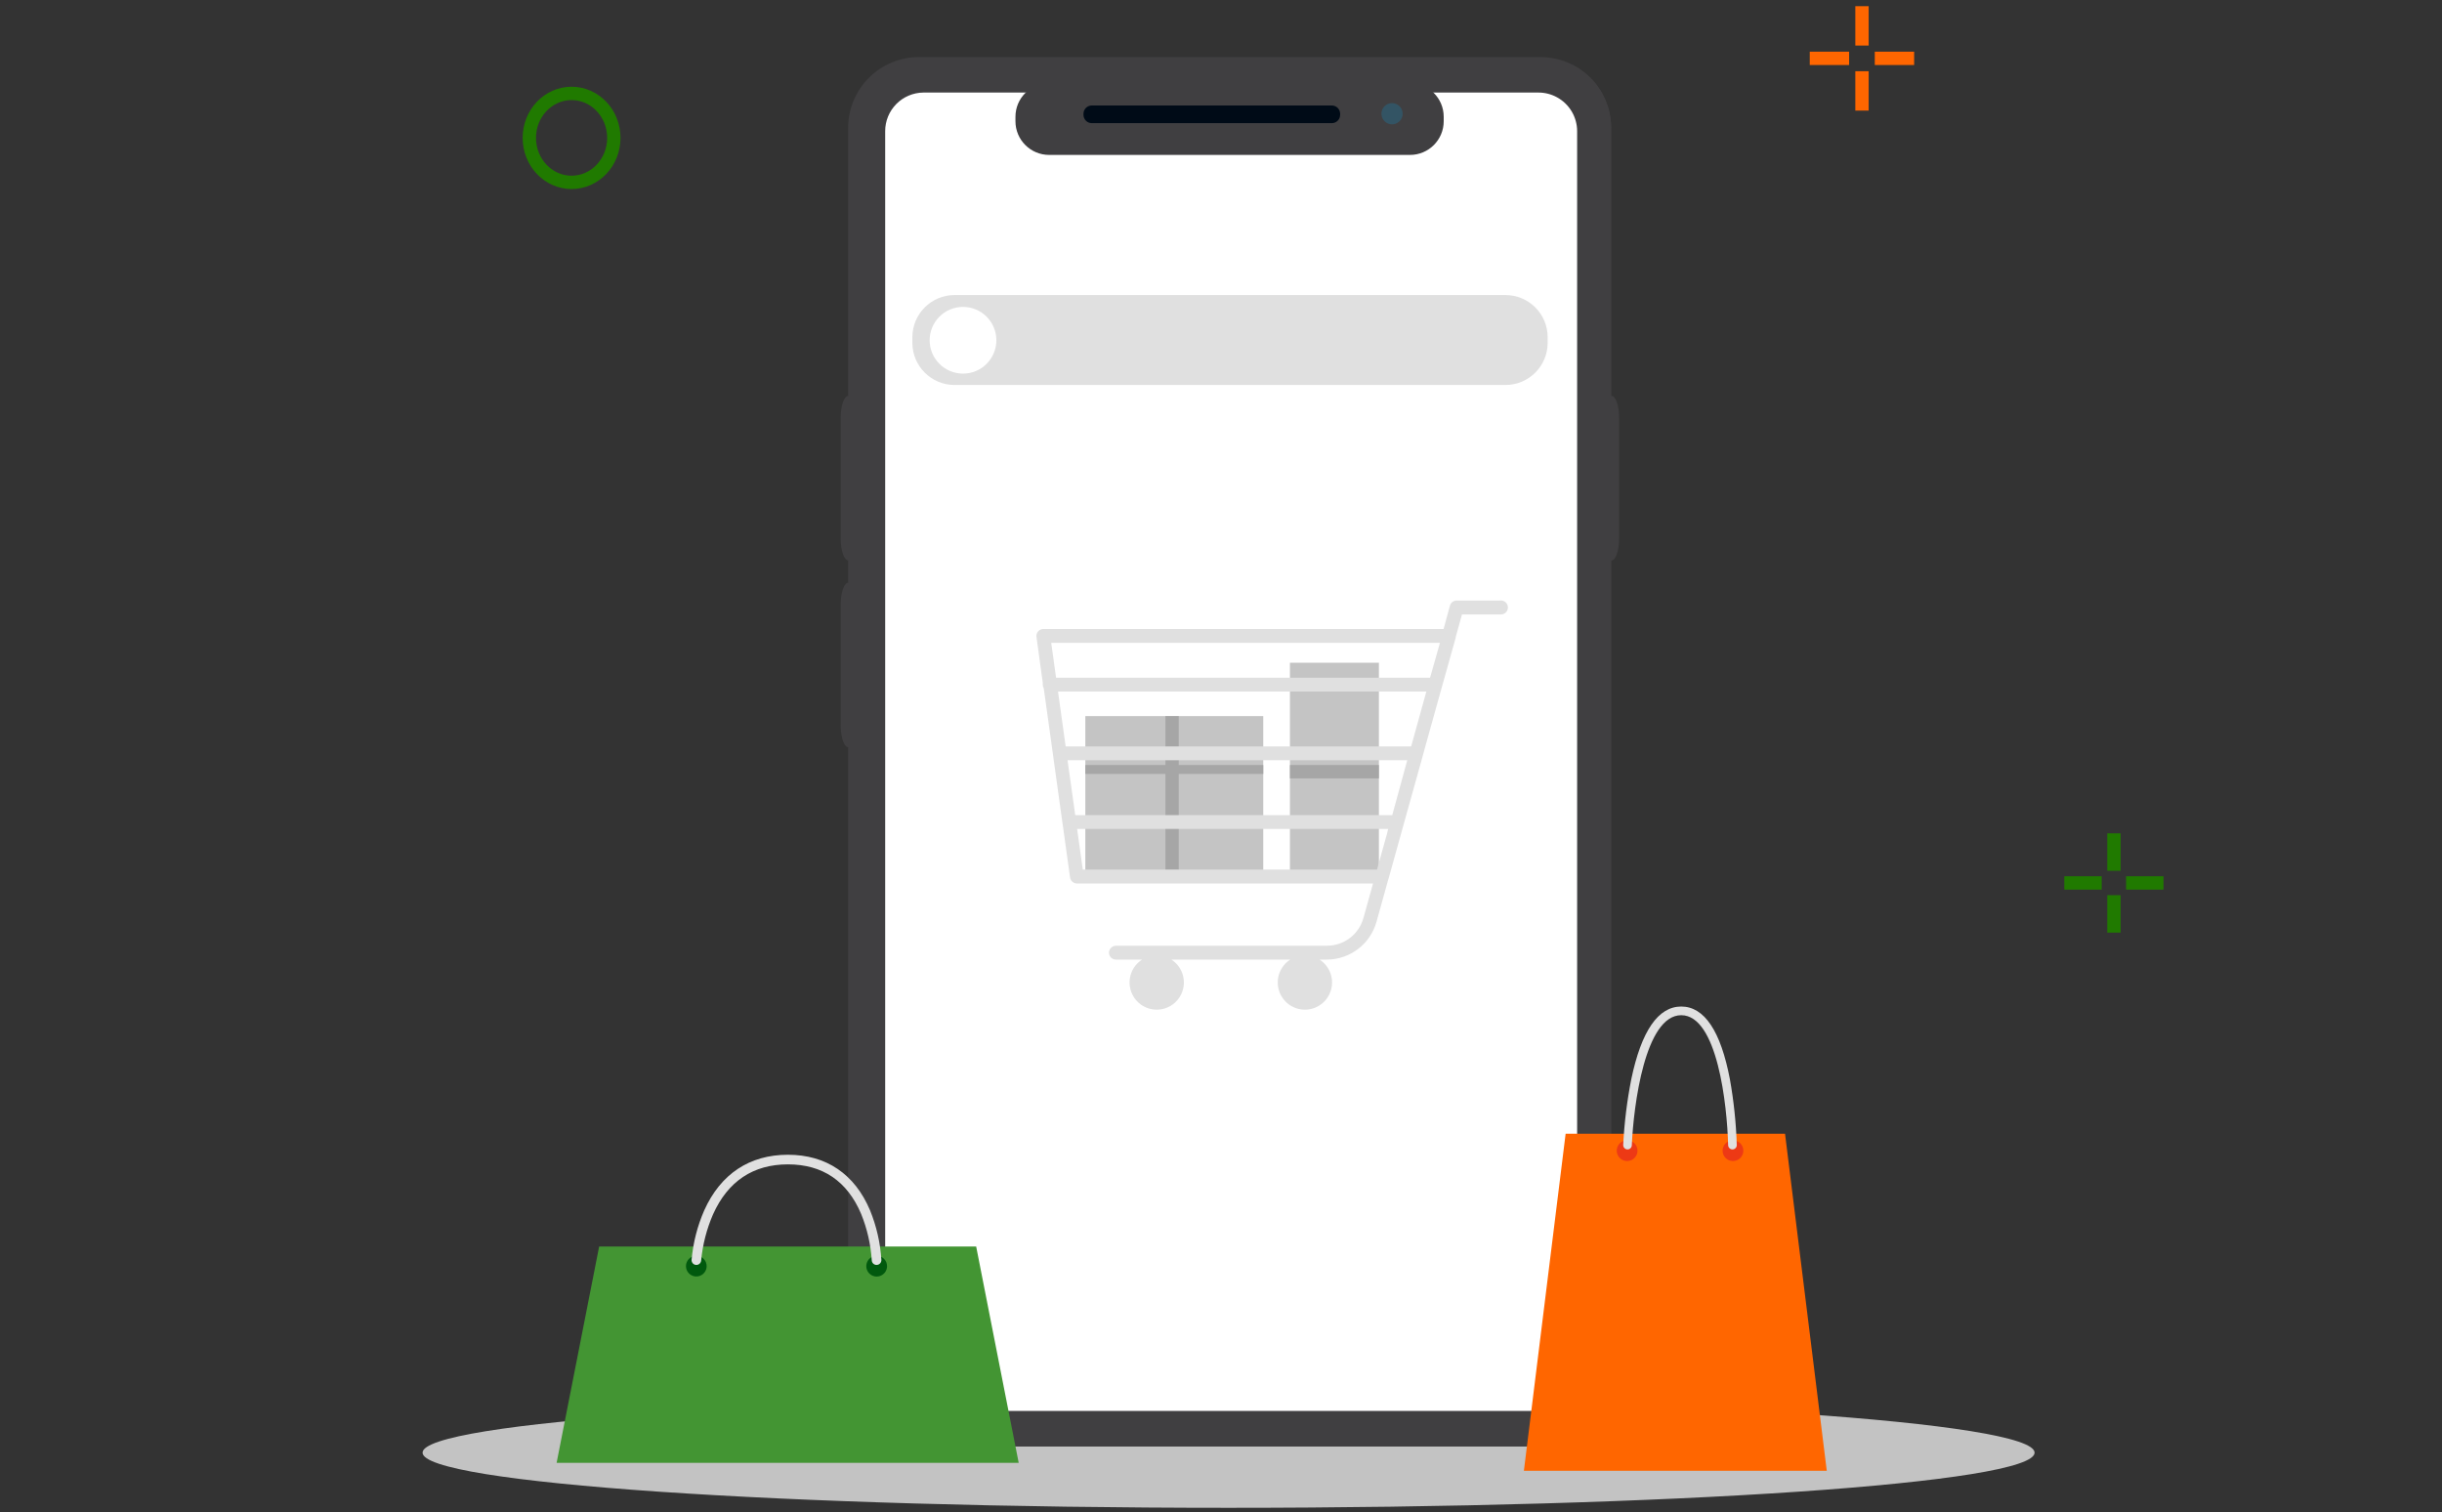 <svg width="549" height="340" viewBox="0 0 549 340" fill="none" xmlns="http://www.w3.org/2000/svg">
<rect x="0" y="0" width="549" height="340" fill="#333333" stroke="none"/>
<path d="M457.407 326.602C457.407 333.45 376.278 339 276.199 339C176.12 339 95 333.45 95 326.602C95 319.754 176.129 314.204 276.199 314.204C376.27 314.204 457.407 319.754 457.407 326.602Z" fill="#C3C3C3"/>
<path d="M362.206 28.781V309.279C362.206 313.5 360.529 317.547 357.545 320.532C354.56 323.516 350.512 325.193 346.292 325.193H206.59C204.5 325.195 202.429 324.785 200.498 323.986C198.566 323.187 196.811 322.015 195.333 320.537C193.854 319.059 192.682 317.303 191.883 315.372C191.084 313.44 190.674 311.37 190.677 309.279V28.781C190.672 26.689 191.08 24.616 191.878 22.681C192.676 20.746 193.847 18.988 195.326 17.507C196.804 16.026 198.559 14.85 200.492 14.048C202.425 13.246 204.497 12.834 206.59 12.834H346.275C348.37 12.828 350.445 13.237 352.382 14.037C354.318 14.836 356.077 16.011 357.558 17.493C359.039 18.975 360.212 20.736 361.009 22.673C361.807 24.61 362.213 26.686 362.206 28.781Z" fill="#403F41"/>
<path d="M362.205 28.781V309.279C362.205 313.5 360.529 317.547 357.544 320.532C354.56 323.516 350.512 325.193 346.292 325.193H206.59C204.489 325.198 202.408 324.785 200.469 323.978C198.529 323.171 196.769 321.987 195.291 320.493L353.494 14.59C356.115 15.92 358.316 17.95 359.854 20.455C361.392 22.96 362.206 25.842 362.205 28.781Z" fill="#403F41"/>
<path d="M190.706 89.008H190.828C190.851 89.008 190.873 89.021 190.894 89.046C190.915 89.072 190.934 89.108 190.95 89.155C190.966 89.201 190.978 89.256 190.987 89.317C190.996 89.377 191 89.442 191 89.508V125.5C191 125.566 190.996 125.631 190.987 125.692C190.978 125.752 190.966 125.807 190.95 125.854C190.934 125.9 190.915 125.937 190.894 125.962C190.873 125.987 190.851 126 190.828 126H190.706C190.253 126 189.819 125.478 189.5 124.549C189.18 123.62 189 122.361 189 121.047V93.953C189 92.639 189.18 91.38 189.5 90.451C189.819 89.522 190.253 89 190.706 89V89.008Z" fill="#403F41"/>
<path d="M362.294 126H362.172C362.126 126 362.083 125.947 362.05 125.854C362.018 125.76 362 125.633 362 125.5V89.5C362 89.367 362.018 89.24 362.05 89.146C362.083 89.053 362.126 89 362.172 89H362.294C362.518 89 362.74 89.128 362.947 89.377C363.154 89.626 363.342 89.991 363.5 90.451C363.659 90.911 363.784 91.457 363.87 92.058C363.956 92.659 364 93.304 364 93.954V121.054C363.999 122.367 363.819 123.625 363.499 124.552C363.18 125.479 362.746 126 362.294 126Z" fill="#403F41"/>
<path d="M190.706 131H190.828C190.851 131 190.873 131.013 190.894 131.038C190.915 131.063 190.934 131.1 190.95 131.146C190.966 131.193 190.978 131.248 190.987 131.308C190.996 131.369 191 131.434 191 131.5V167.5C191 167.566 190.996 167.631 190.987 167.692C190.978 167.752 190.966 167.807 190.95 167.854C190.934 167.9 190.915 167.937 190.894 167.962C190.873 167.987 190.851 168 190.828 168H190.706C190.253 168 189.819 167.478 189.5 166.549C189.18 165.62 189 164.36 189 163.046V135.946C189.001 134.633 189.181 133.375 189.501 132.448C189.82 131.521 190.254 131 190.706 131Z" fill="#403F41"/>
<path d="M354.565 29.477V308.558C354.563 310.857 353.649 313.06 352.023 314.686C350.398 316.311 348.194 317.225 345.896 317.227H207.628C206.008 317.226 204.421 316.772 203.047 315.916C201.672 315.06 200.564 313.837 199.849 312.384C199.275 311.2 198.985 309.899 199.001 308.584V29.502C198.996 27.212 199.897 25.014 201.506 23.385C203.116 21.756 205.304 20.83 207.594 20.808H345.862C347.311 20.805 348.737 21.167 350.01 21.859C351.384 22.602 352.532 23.702 353.334 25.042C354.135 26.383 354.561 27.915 354.565 29.477Z" fill="white"/>
<path d="M338.445 66.334H214.606C209.364 66.334 205.114 70.584 205.114 75.826V77.065C205.114 82.307 209.364 86.557 214.606 86.557H338.445C343.688 86.557 347.938 82.307 347.938 77.065V75.826C347.938 70.584 343.688 66.334 338.445 66.334Z" fill="#E0E0E0"/>
<path d="M316.993 18.687H235.864C231.68 18.687 228.289 22.078 228.289 26.262V27.254C228.289 31.438 231.68 34.83 235.864 34.83H316.993C321.176 34.83 324.568 31.438 324.568 27.254V26.262C324.568 22.078 321.176 18.687 316.993 18.687Z" fill="#403F41"/>
<path d="M299.416 23.717H245.449C244.419 23.717 243.583 24.553 243.583 25.583V25.821C243.583 26.852 244.419 27.687 245.449 27.687H299.416C300.447 27.687 301.283 26.852 301.283 25.821V25.583C301.283 24.553 300.447 23.717 299.416 23.717Z" fill="#000B17"/>
<path d="M315.339 25.558C315.34 26.03 315.202 26.491 314.941 26.884C314.68 27.278 314.308 27.584 313.873 27.766C313.438 27.948 312.958 27.996 312.495 27.905C312.032 27.814 311.607 27.588 311.272 27.255C310.938 26.922 310.71 26.497 310.618 26.035C310.525 25.572 310.572 25.092 310.752 24.656C310.932 24.22 311.238 23.847 311.63 23.585C312.022 23.323 312.483 23.183 312.955 23.183C313.586 23.183 314.191 23.433 314.637 23.878C315.084 24.323 315.336 24.927 315.339 25.558Z" fill="#335464"/>
<path d="M410.687 330.668H342.596L351.978 254.892H401.305L410.687 330.668Z" fill="#FF6600"/>
<path d="M368.137 258.692C368.139 259.154 368.004 259.606 367.748 259.99C367.493 260.375 367.129 260.675 366.703 260.853C366.277 261.031 365.808 261.078 365.355 260.989C364.902 260.9 364.485 260.679 364.158 260.353C363.831 260.027 363.608 259.611 363.517 259.159C363.427 258.706 363.472 258.236 363.649 257.81C363.825 257.383 364.124 257.018 364.508 256.761C364.891 256.505 365.343 256.368 365.805 256.368C366.422 256.368 367.014 256.612 367.451 257.048C367.888 257.484 368.135 258.075 368.137 258.692Z" fill="#ED3915"/>
<path d="M391.931 258.692C391.933 259.154 391.798 259.606 391.542 259.99C391.287 260.375 390.923 260.675 390.497 260.853C390.071 261.031 389.602 261.078 389.149 260.989C388.696 260.9 388.279 260.679 387.952 260.353C387.625 260.027 387.402 259.611 387.311 259.159C387.221 258.706 387.266 258.236 387.443 257.81C387.619 257.383 387.918 257.018 388.302 256.761C388.685 256.505 389.137 256.368 389.599 256.368C390.216 256.368 390.808 256.612 391.245 257.048C391.682 257.484 391.929 258.075 391.931 258.692Z" fill="#ED3915"/>
<path d="M365.864 258.42C365.735 258.416 365.608 258.386 365.491 258.333C365.374 258.279 365.268 258.203 365.181 258.108C365.093 258.013 365.025 257.902 364.981 257.781C364.936 257.66 364.917 257.531 364.922 257.403C365.171 252.445 365.778 247.512 366.738 242.643C369.002 231.802 372.777 226.296 377.969 226.296C383.16 226.296 386.85 231.802 388.911 242.66C389.783 247.536 390.299 252.469 390.455 257.419C390.459 257.549 390.436 257.678 390.389 257.799C390.342 257.919 390.272 258.03 390.182 258.123C390.092 258.216 389.984 258.29 389.865 258.341C389.746 258.392 389.618 258.419 389.488 258.42C389.234 258.421 388.989 258.321 388.807 258.144C388.625 257.966 388.519 257.725 388.513 257.47C388.292 248.496 386.095 228.247 377.969 228.247C369.842 228.247 367.247 248.513 366.856 257.496C366.852 257.622 366.823 257.746 366.771 257.86C366.718 257.975 366.644 258.078 366.552 258.164C366.46 258.25 366.351 258.317 366.233 258.361C366.115 258.405 365.99 258.425 365.864 258.42Z" fill="#E0E0E0"/>
<path d="M229.018 328.883H125.138L134.698 280.251H219.458L229.018 328.883Z" fill="#439533"/>
<path d="M158.866 284.671C158.864 285.13 158.726 285.579 158.47 285.96C158.213 286.341 157.85 286.637 157.425 286.812C157 286.987 156.533 287.031 156.083 286.941C155.632 286.85 155.219 286.628 154.895 286.303C154.571 285.977 154.35 285.563 154.261 285.113C154.172 284.662 154.219 284.195 154.395 283.771C154.571 283.347 154.869 282.984 155.251 282.729C155.633 282.474 156.082 282.338 156.541 282.338C156.847 282.338 157.15 282.398 157.433 282.516C157.715 282.633 157.972 282.805 158.188 283.022C158.404 283.238 158.575 283.496 158.691 283.779C158.807 284.062 158.867 284.365 158.866 284.671Z" fill="#01590E"/>
<path d="M199.422 284.671C199.422 285.132 199.285 285.583 199.028 285.967C198.772 286.35 198.408 286.649 197.981 286.826C197.555 287.003 197.086 287.049 196.634 286.959C196.181 286.869 195.766 286.647 195.439 286.32C195.113 285.994 194.891 285.578 194.801 285.126C194.711 284.673 194.757 284.204 194.934 283.778C195.11 283.352 195.409 282.987 195.793 282.731C196.176 282.475 196.627 282.338 197.089 282.338C197.707 282.338 198.301 282.584 198.738 283.021C199.176 283.459 199.422 284.052 199.422 284.671Z" fill="#01590E"/>
<path d="M156.524 284.391C156.378 284.387 156.233 284.353 156.1 284.291C155.967 284.229 155.848 284.14 155.75 284.031C155.652 283.921 155.578 283.793 155.532 283.653C155.486 283.514 155.468 283.367 155.481 283.22C155.825 279.386 156.787 275.634 158.331 272.108C162.004 263.939 168.511 259.621 177.129 259.621C185.747 259.621 192.152 263.948 195.604 272.125C197.047 275.67 197.906 279.426 198.149 283.246C198.157 283.393 198.135 283.541 198.084 283.679C198.033 283.818 197.954 283.945 197.853 284.052C197.751 284.159 197.629 284.245 197.493 284.303C197.357 284.361 197.211 284.391 197.063 284.391C196.788 284.391 196.522 284.286 196.322 284.097C196.121 283.907 196.001 283.648 195.986 283.373C195.758 279.78 194.95 276.248 193.594 272.914C190.464 265.534 184.925 261.784 177.137 261.784C169.35 261.784 163.658 265.559 160.316 272.99C158.871 276.306 157.963 279.831 157.627 283.432C157.597 283.701 157.467 283.949 157.263 284.127C157.059 284.305 156.795 284.399 156.524 284.391Z" fill="#E0E0E0"/>
<rect x="244" y="161" width="40" height="35" fill="#C4C4C4"/>
<rect x="290" y="149" width="20" height="47" fill="#C4C4C4"/>
<rect x="290" y="172" width="20" height="3" fill="#A6A6A6"/>
<rect x="244" y="172" width="40" height="2" fill="#A6A6A6"/>
<rect x="262" y="161" width="3" height="35" fill="#A6A6A6"/>
<path d="M337.265 135.021H327.477C327.132 135.019 326.795 135.132 326.521 135.343C326.246 135.553 326.05 135.849 325.962 136.184L324.545 141.416H234.547C234.326 141.417 234.108 141.465 233.907 141.558C233.707 141.651 233.529 141.786 233.386 141.955C233.237 142.12 233.127 142.317 233.063 142.53C232.999 142.744 232.984 142.968 233.017 143.188L234.434 153.539C234.412 153.671 234.412 153.805 234.434 153.936C234.427 154.211 234.501 154.482 234.646 154.716L236.473 167.818L236.898 170.923L238.612 183.259L239.051 186.364L240.567 197.282C240.621 197.654 240.806 197.994 241.09 198.241C241.373 198.489 241.735 198.626 242.111 198.629H308.682L306.514 206.427C306.012 208.208 304.944 209.776 303.472 210.894C302 212.012 300.204 212.619 298.356 212.624H250.935C250.539 212.621 250.156 212.763 249.858 213.025C249.56 213.286 249.369 213.648 249.32 214.042C249.301 214.257 249.326 214.474 249.394 214.679C249.463 214.884 249.573 215.072 249.718 215.232C249.864 215.392 250.04 215.52 250.238 215.608C250.435 215.696 250.648 215.742 250.864 215.743H256.756C255.645 216.456 254.794 217.51 254.332 218.747C253.869 219.984 253.82 221.338 254.191 222.606C254.562 223.874 255.333 224.988 256.389 225.78C257.445 226.572 258.73 227 260.049 227C261.369 227 262.653 226.572 263.71 225.78C264.766 224.988 265.537 223.874 265.908 222.606C266.279 221.338 266.229 219.984 265.767 218.747C265.304 217.51 264.454 216.456 263.343 215.743H290.07C288.959 216.456 288.108 217.51 287.646 218.747C287.183 219.984 287.134 221.338 287.505 222.606C287.875 223.874 288.647 224.988 289.703 225.78C290.759 226.572 292.043 227 293.363 227C294.683 227 295.967 226.572 297.023 225.78C298.08 224.988 298.851 223.874 299.222 222.606C299.593 221.338 299.543 219.984 299.081 218.747C298.618 217.51 297.768 216.456 296.656 215.743H298.313C300.844 215.734 303.302 214.898 305.314 213.362C307.326 211.827 308.782 209.676 309.461 207.236L312.123 197.665C312.155 197.602 312.179 197.535 312.194 197.466L315.282 186.35L316.146 183.244L319.588 170.909L320.438 167.803L323.993 155.042L324.432 153.482L327.265 143.373V143.231L328.681 138.141H337.279C337.497 138.161 337.717 138.136 337.925 138.067C338.132 137.998 338.323 137.886 338.485 137.738C338.648 137.591 338.777 137.411 338.866 137.211C338.954 137.01 339 136.793 339 136.574C339 136.355 338.954 136.138 338.866 135.937C338.777 135.737 338.648 135.557 338.485 135.409C338.323 135.262 338.132 135.15 337.925 135.081C337.717 135.011 337.497 134.986 337.279 135.007L337.265 135.021ZM311.769 187.668C311.769 187.668 311.769 187.81 311.698 187.881L309.574 195.509H243.428L242.153 186.364H312.081L311.769 187.668ZM313.002 183.259H241.728L240 170.923H316.373L313.002 183.259ZM317.251 167.818H239.575L237.861 155.482H320.664L317.251 167.818ZM321.5 152.377H237.422L236.332 144.521H323.724L321.5 152.377Z" fill="#E0E0E0"/>
<path d="M486.391 198.509H477.978" stroke="#207A00" stroke-width="3" stroke-miterlimit="10"/>
<path d="M472.495 198.509H464.083" stroke="#207A00" stroke-width="3" stroke-miterlimit="10"/>
<path d="M475.246 187.361V195.776" stroke="#207A00" stroke-width="3" stroke-miterlimit="10"/>
<path d="M475.246 201.261V209.676" stroke="#207A00" stroke-width="3" stroke-miterlimit="10"/>
<path d="M430.329 13.118H421.479" stroke="#FF6600" stroke-width="3" stroke-miterlimit="10"/>
<path d="M415.711 13.118H406.861" stroke="#FF6600" stroke-width="3" stroke-miterlimit="10"/>
<path d="M418.604 1.389V10.242" stroke="#FF6600" stroke-width="3" stroke-miterlimit="10"/>
<path d="M418.604 16.013V24.866" stroke="#FF6600" stroke-width="3" stroke-miterlimit="10"/>
<path d="M128.5 41C123.253 41 119 36.523 119 31C119 25.477 123.253 21 128.5 21C133.747 21 138 25.477 138 31C138 36.523 133.747 41 128.5 41Z" stroke="#207A00" stroke-width="3" stroke-miterlimit="10"/>
<circle cx="216.5" cy="76.5" r="7.5" fill="white"/>
</svg>
